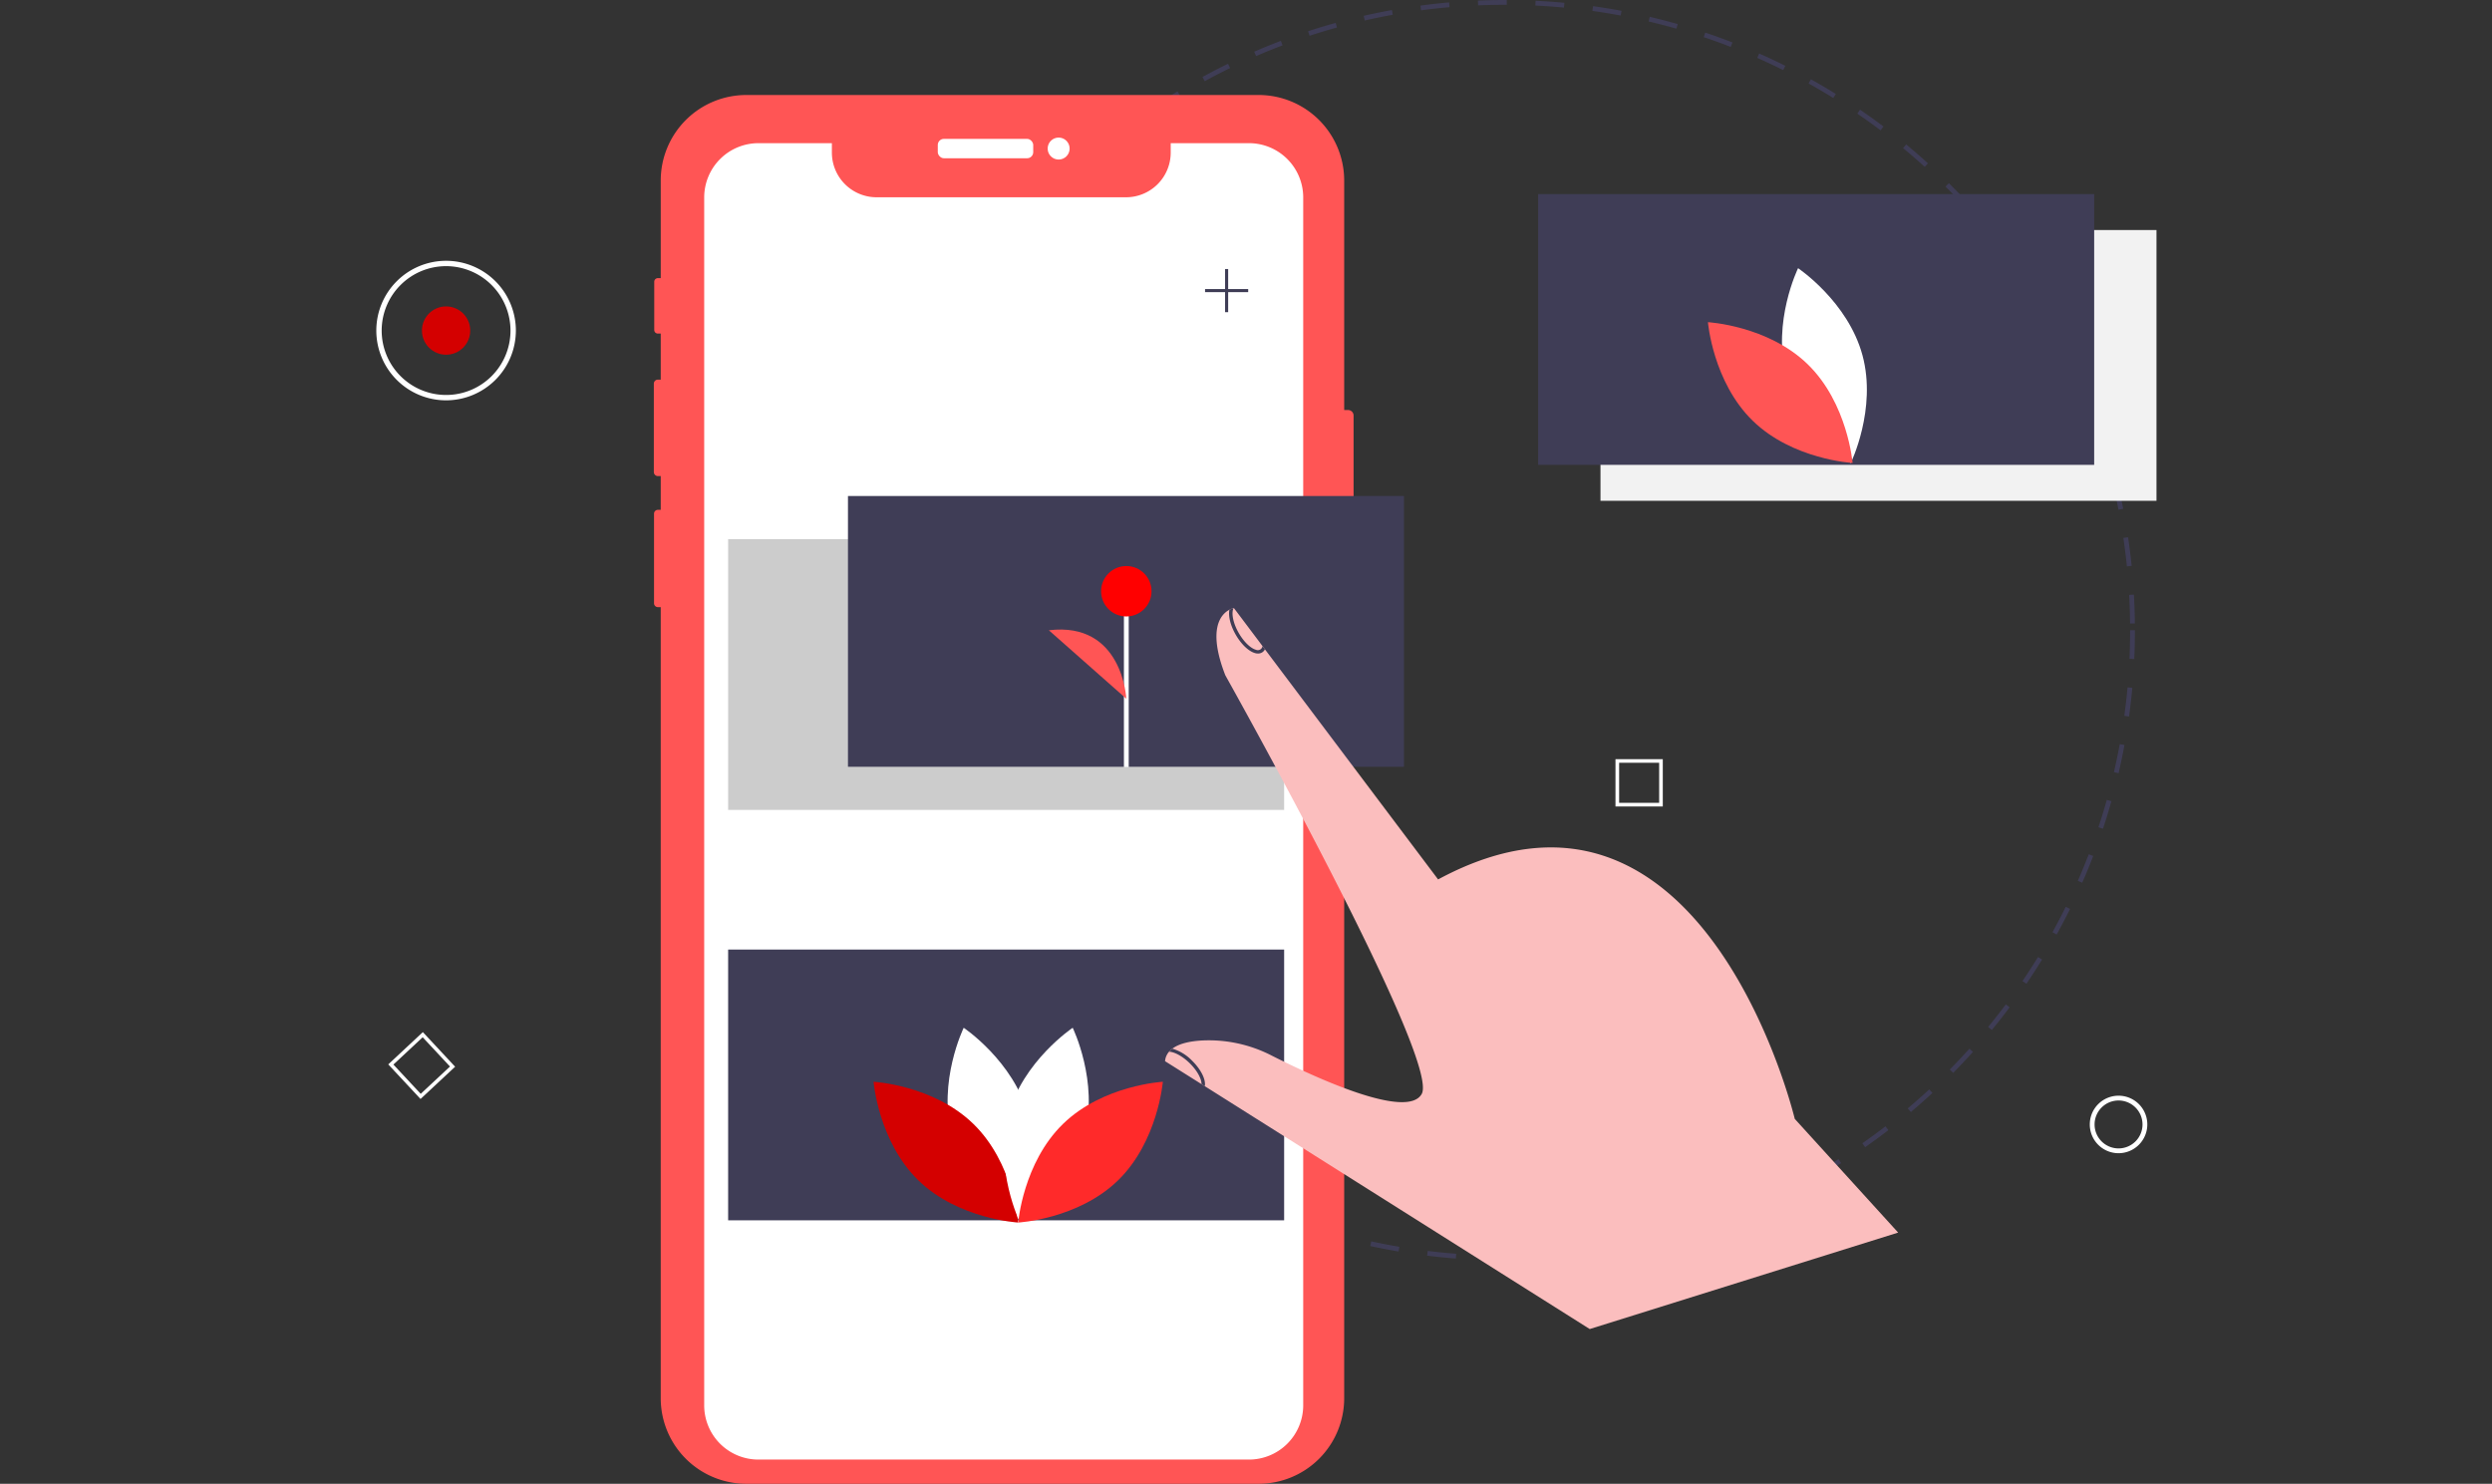 <svg xmlns="http://www.w3.org/2000/svg" xmlns:svg="http://www.w3.org/2000/svg" xmlns:xlink="http://www.w3.org/1999/xlink" id="svg10256" width="1039.828" height="619.229" version="1.1"><rect width="100%" height="100%" fill="#333333" stroke="none"/><path id="path10196" fill="#3f3d56" d="M627.82 526c-2.774 0-5.577-.044-8.328-.13l.063-1.998c3.95.123 7.981.157 11.95.103l.027 2q-1.853.025-3.712.025zm15.745-.464l-.117-1.996c3.956-.233 7.963-.562 11.909-.975l.209 1.988c-3.977.417-8.014.748-12.001.982zm-36.096-.312a264.89 264.89 0 0 1-11.982-1.192l.244-1.984a263.65 263.65 0 0 0 11.891 1.183zm60.039-2.199l-.3-1.977c3.931-.597 7.892-1.289 11.77-2.06l.39 1.961c-3.908.776-7.898 1.475-11.859 2.075zm-83.935-.731a263.66 263.66 0 0 1-11.823-2.283l.424-1.955c3.875.842 7.822 1.604 11.733 2.266zm107.548-3.962l-.48-1.941a261.87 261.87 0 0 0 11.532-3.134l.568 1.918c-3.823 1.134-7.732 2.196-11.62 3.157zm-131.076-1.146a260.9 260.9 0 0 1-11.562-3.363l.603-1.906a258.77 258.77 0 0 0 11.474 3.336zm154.158-5.701l-.656-1.889a260.52 260.52 0 0 0 11.194-4.184l.742 1.857a262.26 262.26 0 0 1-11.28 4.215zm-177.146-1.566c-3.754-1.38-7.532-2.869-11.228-4.426l.776-1.844c3.667 1.545 7.416 3.022 11.142 4.393zm199.475-7.368l-.828-1.82c3.596-1.634 7.21-3.378 10.742-5.184l.91 1.781a262.83 262.83 0 0 1-10.824 5.223zm-221.71-1.994a262.85 262.85 0 0 1-10.766-5.437l.942-1.764c3.508 1.874 7.102 3.689 10.684 5.396zm243.109-8.944l-.99-1.736a263.48 263.48 0 0 0 10.229-6.148l1.068 1.689a262.45 262.45 0 0 1-10.308 6.195zm-264.376-2.418c-3.433-2.042-6.87-4.195-10.216-6.399l1.101-1.67c3.32 2.188 6.731 4.324 10.138 6.351zm284.699-10.439l-1.145-1.639c3.247-2.269 6.487-4.645 9.631-7.061l1.219 1.586c-3.167 2.435-6.433 4.828-9.705 7.113zm-304.826-2.816a265.59 265.59 0 0 1-9.585-7.302l1.248-1.562c3.108 2.481 6.309 4.919 9.512 7.245zm323.903-11.846l-1.289-1.529a264.59 264.59 0 0 0 8.953-7.91l1.357 1.469c-2.937 2.716-5.972 5.397-9.021 7.971zm-342.728-3.186c-3.006-2.633-5.993-5.371-8.877-8.14l1.385-1.443a262.91 262.91 0 0 0 8.81 8.079zm360.401-13.161l-1.424-1.404a264.73 264.73 0 0 0 8.201-8.695l1.486 1.338a265.72 265.72 0 0 1-8.264 8.762zm-377.773-3.512c-2.758-2.9-5.482-5.898-8.097-8.91l1.511-1.311a262.75 262.75 0 0 0 8.035 8.842zm393.893-14.38l-1.545-1.27c2.521-3.067 5.002-6.232 7.378-9.409l1.602 1.197a263.04 263.04 0 0 1-7.435 9.481zm-409.671-3.797a264.06 264.06 0 0 1-7.25-9.604l1.623-1.168a263.76 263.76 0 0 0 7.195 9.532zm424.1-15.497l-1.654-1.123c2.23-3.284 4.415-6.664 6.492-10.048l1.705 1.047a265.42 265.42 0 0 1-6.543 10.124zm-438.151-4.029a265.47 265.47 0 0 1-6.34-10.22l1.723-1.016c2.013 3.415 4.129 6.827 6.292 10.142zm450.766-16.511l-1.75-.967a262.08 262.08 0 0 0 5.546-10.606l1.793.887a263.6 263.6 0 0 1-5.589 10.687zm-462.971-4.205c-1.865-3.525-3.674-7.143-5.375-10.75l1.809-.854c1.689 3.58 3.483 7.17 5.334 10.668zm473.651-17.416l-1.832-.803a260.78 260.78 0 0 0 4.549-11.078l1.867.717a263.04 263.04 0 0 1-4.584 11.164zm-483.902-4.315a262.32 262.32 0 0 1-4.364-11.19l1.88-.684c1.352 3.718 2.809 7.453 4.33 11.104zm492.551-18.216l-1.898-.629a258.81 258.81 0 0 0 3.5-11.426l1.926.541a262.39 262.39 0 0 1-3.527 11.514zm-500.767-4.383c-1.19-3.812-2.308-7.705-3.323-11.574l1.935-.508a260.86 260.86 0 0 0 3.298 11.486zm507.286-18.795l-1.948-.453a260.32 260.32 0 0 0 2.434-11.698l1.967.361a261.69 261.69 0 0 1-2.452 11.79zm-513.394-4.494c-.834-3.906-1.589-7.886-2.243-11.83l1.973-.328c.65 3.915 1.399 7.864 2.227 11.74zm517.752-19.184l-1.982-.271c.538-3.917.992-7.911 1.351-11.872l1.992.18c-.361 3.992-.819 8.017-1.36 11.964zm-521.694-4.566a266.03 266.03 0 0 1-1.151-11.984l1.995-.146a262.76 262.76 0 0 0 1.143 11.895zm523.869-19.409l-1.998-.09A267.85 267.85 0 0 0 888.82 263h2a268.88 268.88 0 0 1-.27 12.036zm-525.626-4.602L364.82 263q0-2.309.04-4.608l2 .035q-.04 2.282-.04 4.573l.103 7.38zm523.882-10.225a266.46 266.46 0 0 0-.394-11.946l1.996-.111a269.09 269.09 0 0 1 .397 12.036zm-521.471-13.723l-1.996-.125a265.92 265.92 0 0 1 1.023-11.997l1.988.215c-.426 3.935-.768 7.94-1.016 11.906zm520.142-10.135a262.44 262.44 0 0 0-1.477-11.858l1.979-.292c.584 3.956 1.085 7.975 1.488 11.948zm-517.569-13.618l-1.977-.306c.613-3.957 1.325-7.944 2.116-11.854l1.96.396c-.785 3.88-1.492 7.837-2.1 11.763zm514.074-10.016c-.763-3.901-1.623-7.829-2.559-11.672l1.943-.473a265.33 265.33 0 0 1 2.578 11.761zm-509.337-13.401l-1.94-.486a262.29 262.29 0 0 1 3.197-11.609l1.915.575c-1.141 3.801-2.208 7.677-3.172 11.521zm503.685-9.813a260.24 260.24 0 0 0-3.622-11.387l1.891-.65a261.6 261.6 0 0 1 3.651 11.475zm-496.8-13.1l-1.887-.663a262.09 262.09 0 0 1 4.265-11.291l1.854.75a259.64 259.64 0 0 0-4.233 11.204zm489.033-9.495c-1.459-3.681-3.021-7.375-4.645-10.979l1.824-.821c1.636 3.633 3.21 7.355 4.68 11.063zm-480.057-12.703l-1.817-.835a263.14 263.14 0 0 1 5.284-10.842l1.777.917c-1.822 3.53-3.586 7.15-5.244 10.76zm470.269-9.036c-1.79-3.531-3.687-7.069-5.637-10.515l1.74-.985c1.966 3.473 3.876 7.038 5.68 10.596zm-459.292-12.229l-1.733-.998a264.22 264.22 0 0 1 6.254-10.306l1.686 1.076a262.15 262.15 0 0 0-6.206 10.228zm447.542-8.535c-2.113-3.364-4.326-6.716-6.577-9.962l1.643-1.14c2.269 3.271 4.499 6.648 6.628 10.038zm-434.668-11.623l-1.635-1.152c2.306-3.27 4.716-6.529 7.166-9.687l1.58 1.226c-2.431 3.135-4.824 6.369-7.112 9.614zm421.064-7.992a263.19 263.19 0 0 0-7.462-9.327l1.533-1.285c2.561 3.056 5.09 6.217 7.519 9.398zM429.009 93.891l-1.522-1.297c2.587-3.039 5.284-6.064 8.015-8.991l1.462 1.364a265 265 0 0 0-7.955 8.923zm391.07-7.408c-2.687-2.924-5.474-5.823-8.282-8.614l1.41-1.419a266.89 266.89 0 0 1 8.345 8.679zM445.313 76.419l-1.398-1.43a265.34 265.34 0 0 1 8.795-8.221l1.332 1.492a262.92 262.92 0 0 0-8.729 8.159zm357.818-6.78a264.08 264.08 0 0 0-9.035-7.828l1.275-1.541c3.073 2.543 6.137 5.197 9.104 7.888zm-340-9.132l-1.263-1.551c3.093-2.519 6.29-5.003 9.502-7.384l1.191 1.606c-3.188 2.363-6.361 4.829-9.431 7.329zM784.713 54.4c-3.177-2.392-6.445-4.739-9.715-6.976l1.129-1.65c3.295 2.253 6.588 4.618 9.789 7.029zm-302.399-8.11l-1.116-1.659c3.311-2.228 6.719-4.409 10.13-6.484l1.039 1.709a263.39 263.39 0 0 0-10.053 6.435zm282.659-5.391c-3.38-2.092-6.851-4.131-10.315-6.062l.973-1.747a265 265 0 0 1 10.396 6.107zm-262.271-7.01l-.96-1.755a264.28 264.28 0 0 1 10.674-5.527l.879 1.797a261.59 261.59 0 0 0-10.593 5.485zm241.37-4.634c-3.559-1.773-7.204-3.486-10.835-5.091l.809-1.829c3.659 1.617 7.333 3.343 10.919 5.13zm-219.948-5.844l-.795-1.835c3.66-1.586 7.404-3.108 11.128-4.522l.71 1.87a260.22 260.22 0 0 0-11.043 4.487zm198.052-3.834a260.27 260.27 0 0 0-11.266-4.072l.637-1.896c3.801 1.276 7.62 2.656 11.352 4.104zm-175.743-4.637l-.623-1.9c3.801-1.246 7.679-2.419 11.525-3.486l.535 1.927a259.54 259.54 0 0 0-11.437 3.46zm153.064-2.974c-3.814-1.087-7.705-2.1-11.563-3.01l.459-1.946a262.67 262.67 0 0 1 11.653 3.032zM569.454 8.55l-.445-1.95c3.896-.89 7.866-1.701 11.797-2.41l.355 1.968a260.66 260.66 0 0 0-11.707 2.392zm106.788-2.067A260.7 260.7 0 0 0 664.45 4.55l.277-1.98c3.96.556 7.958 1.211 11.883 1.948zm-83.275-2.176l-.265-1.982a264.04 264.04 0 0 1 11.967-1.319l.174 1.992c-3.951.345-7.946.785-11.876 1.31zm59.616-1.147a263.13 263.13 0 0 0-11.919-.849l.098-1.998c3.999.194 8.039.482 12.009.856zm-35.814-.929l-.084-1.998A270.13 270.13 0 0 1 627.82 0l.905.001-.006 2-.899-.001c-3.686.001-7.404.079-11.052.23z"/><path id="path10198" fill="#2f2e41" d="M884 481.271a12 12 0 1 1 12-12 12.014 12.014 0 0 1-12 12zm0-22a10 10 0 1 0 10 10 10.011 10.011 0 0 0-10-10z" style="fill:#fff"/><path id="path10200" fill="#3f3d56" d="M564.803 173.409v65.68a2.296 2.296 0 0 1-2.29 2.29h-1.63v342.15a35.702 35.702 0 0 1-35.7 35.7h-213.79a35.693 35.693 0 0 1-35.69-35.7v-330.15h-1.18a1.618 1.618 0 0 1-1.62-1.61v-37.38a1.62 1.62 0 0 1 1.62-1.62h1.18v-14.08h-1.19a1.696 1.696 0 0 1-1.69-1.7v-36.87a1.694 1.694 0 0 1 1.69-1.69h1.19v-19.22h-1.21a1.498 1.498 0 0 1-1.5-1.5v-20.12a1.507 1.507 0 0 1 1.5-1.51h1.21v-40.74a35.691 35.691 0 0 1 35.69-35.69h213.79a35.7 35.7 0 0 1 35.7 35.69v95.78h1.63a2.296 2.296 0 0 1 2.29 2.29z" style="fill:#f55"/><g id="g10206" fill="#e6e8ec" style="fill:#fff"><rect id="rect10202" width="39.823" height="8.086" x="391.306" y="57.956" rx="2.542" style="fill:#fff"/><circle id="circle10204" cx="441.738" cy="61.999" r="4.587" style="fill:#fff"/></g><path id="path10208" fill="#00b0ff" d="M543.788 82.399v504.09a22.65 22.65 0 0 1-22.65 22.64h-204.65a22.611 22.611 0 0 1-22.65-22.64V82.399a22.649 22.649 0 0 1 22.65-22.65h30.63v3.93a18.65 18.65 0 0 0 18.65 18.65h104.08a18.65 18.65 0 0 0 18.65-18.65v-3.93h32.64a22.643 22.643 0 0 1 22.65 22.65z" style="fill:#fff"/><path id="path10210" d="M303.828 225h232v113h-232z" opacity=".2"/><path id="path10212" fill="#f2f2f2" d="M667.828 96h232v113h-232z"/><path id="path10214" fill="#3f3d56" d="M303.828 396.279h232v113h-232z"/><circle id="circle10216" cx="511.828" cy="121.279" r="20" fill="#fff"/><path id="path10218" fill="#3f3d56" d="M502.828 120.636v1.286h8.357v8.357h1.285v-8.357h8.358v-1.286h-8.358v-8.357h-1.285v8.357zm139-39.636h232v113h-232z"/><use id="use10220" fill="#fff" xlink:href="#B"/><use id="use10222" fill="#00b0ff" xlink:href="#C" style="fill:#f55"/><use id="use10224" x="-348.158" y="317" fill="#fff" xlink:href="#B"/><use id="use10226" x="-348.158" y="317" fill="#00b0ff" xlink:href="#C" style="fill:#d40000"/><path id="path10228" fill="#fff" d="M452.485 473.87c-6.073 22.45-26.875 36.354-26.875 36.354s-10.955-22.495-4.882-44.945 26.875-36.354 26.875-36.354 10.955 22.495 4.882 44.945z"/><path id="path10230" fill="#00b0ff" d="M443.561 469.045c-16.665 16.223-18.7 41.16-18.7 41.16s24.984-1.364 41.648-17.587 18.7-41.16 18.7-41.16-24.984 1.364-41.648 17.587z" style="fill:#ff2a2a"/><path id="path10232" fill="#3f3d56" d="M693.828 336.561h-19.741V316.82h19.741zm-18.223-1.519h16.704v-16.704h-16.704z" style="fill:#fff"/><path id="path10234" fill="#2f2e41" d="M175.472 458.641l-13.465-14.436 14.436-13.465 13.465 14.436zm-11.319-14.362l11.394 12.215 12.215-11.394-11.394-12.215z" style="fill:#fff"/><circle id="circle10236" cx="186.138" cy="137.956" r="10.079" fill="#3f3d56" style="fill:#d40000"/><path id="path10238" fill="#2f2e41" d="M186.138 167.072a29.116 29.116 0 1 1 29.116-29.116 29.149 29.149 0 0 1-29.116 29.116zm0-55.992a26.876 26.876 0 1 0 26.876 26.876 26.907 26.907 0 0 0-26.876-26.876z" style="fill:#fff"/><path id="path10240" fill="#3f3d56" d="M353.828 207h232v113h-232z"/><path id="path10242" fill="#fff" d="M468.975 245.744h2v74.411h-2z"/><circle id="circle10244" cx="469.975" cy="246.744" r="10.523" fill="#00b0ff" style="fill:red"/><path id="path10246" fill="#fff" d="M469.975 291.605s-1.503-32.332-32.32-28.574" style="fill:#f55"/><path id="path10248" fill="#fbbebe" d="M792.033 514.395l-128.691 40.261-160.088-101.019-.007-.007-.525-.324-.086-.058-1.273-.798-15.242-9.591.115-.755a6.905 6.905 0 0 1 1.567-3.199 7.695 7.695 0 0 1 .906-.906h.007l.453-.359q.237-.183.496-.345c2.948-1.977 7.391-2.818 12.021-3.07a57.215 57.215 0 0 1 28.851 6.255c17.995 9.102 56.674 27.011 62.706 16.04 7.908-14.379-81.96-174.704-81.96-174.704-7.398-19.016-1.984-25.228 1.409-27.183l.295-.165a8.366 8.366 0 0 1 1.114-.474 5.15 5.15 0 0 1 .611-.18 1.391 1.391 0 0 1 .165-.036l11.92 15.846.18.237.64.856.194.259 72.261 96.037c110.718-59.673 148.822 99.934 148.822 99.934z"/><path id="path10250" fill="#3f3d56" d="M527.814 270.974a3.125 3.125 0 0 1-2.897 1.761 4.592 4.592 0 0 1-1.179-.158c-2.674-.719-5.773-3.652-8.088-7.657-2.258-3.911-3.185-7.844-2.66-10.454a8.366 8.366 0 0 1 1.114-.474 5.15 5.15 0 0 1 .611-.18c-.927 1.819-.374 5.953 2.186 10.389 2.092 3.631 4.925 6.377 7.204 6.981a1.957 1.957 0 0 0 2.696-1.56l.18.237.64.856zm-25.092 182.332l-.086-.058-1.273-.798c.007-2.049-1.546-5.406-4.975-8.778-2.897-2.825-6.262-4.68-8.584-4.767a7.695 7.695 0 0 1 .906-.906h.007a7.67 7.67 0 0 1 .453-.359 18.745 18.745 0 0 1 8.225 5.004c3.767 3.703 5.838 7.923 5.327 10.662z"/><defs id="defs10254"><path id="B" d="M745.394 156.87c6.073 22.45 26.875 36.354 26.875 36.354s10.955-22.495 4.882-44.945-26.875-36.354-26.875-36.354-10.955 22.495-4.882 44.945z"/><path id="C" d="M754.318 152.045c16.665 16.223 18.7 41.16 18.7 41.16s-24.984-1.364-41.648-17.587-18.7-41.16-18.7-41.16 24.984 1.364 41.648 17.587z"/></defs></svg>